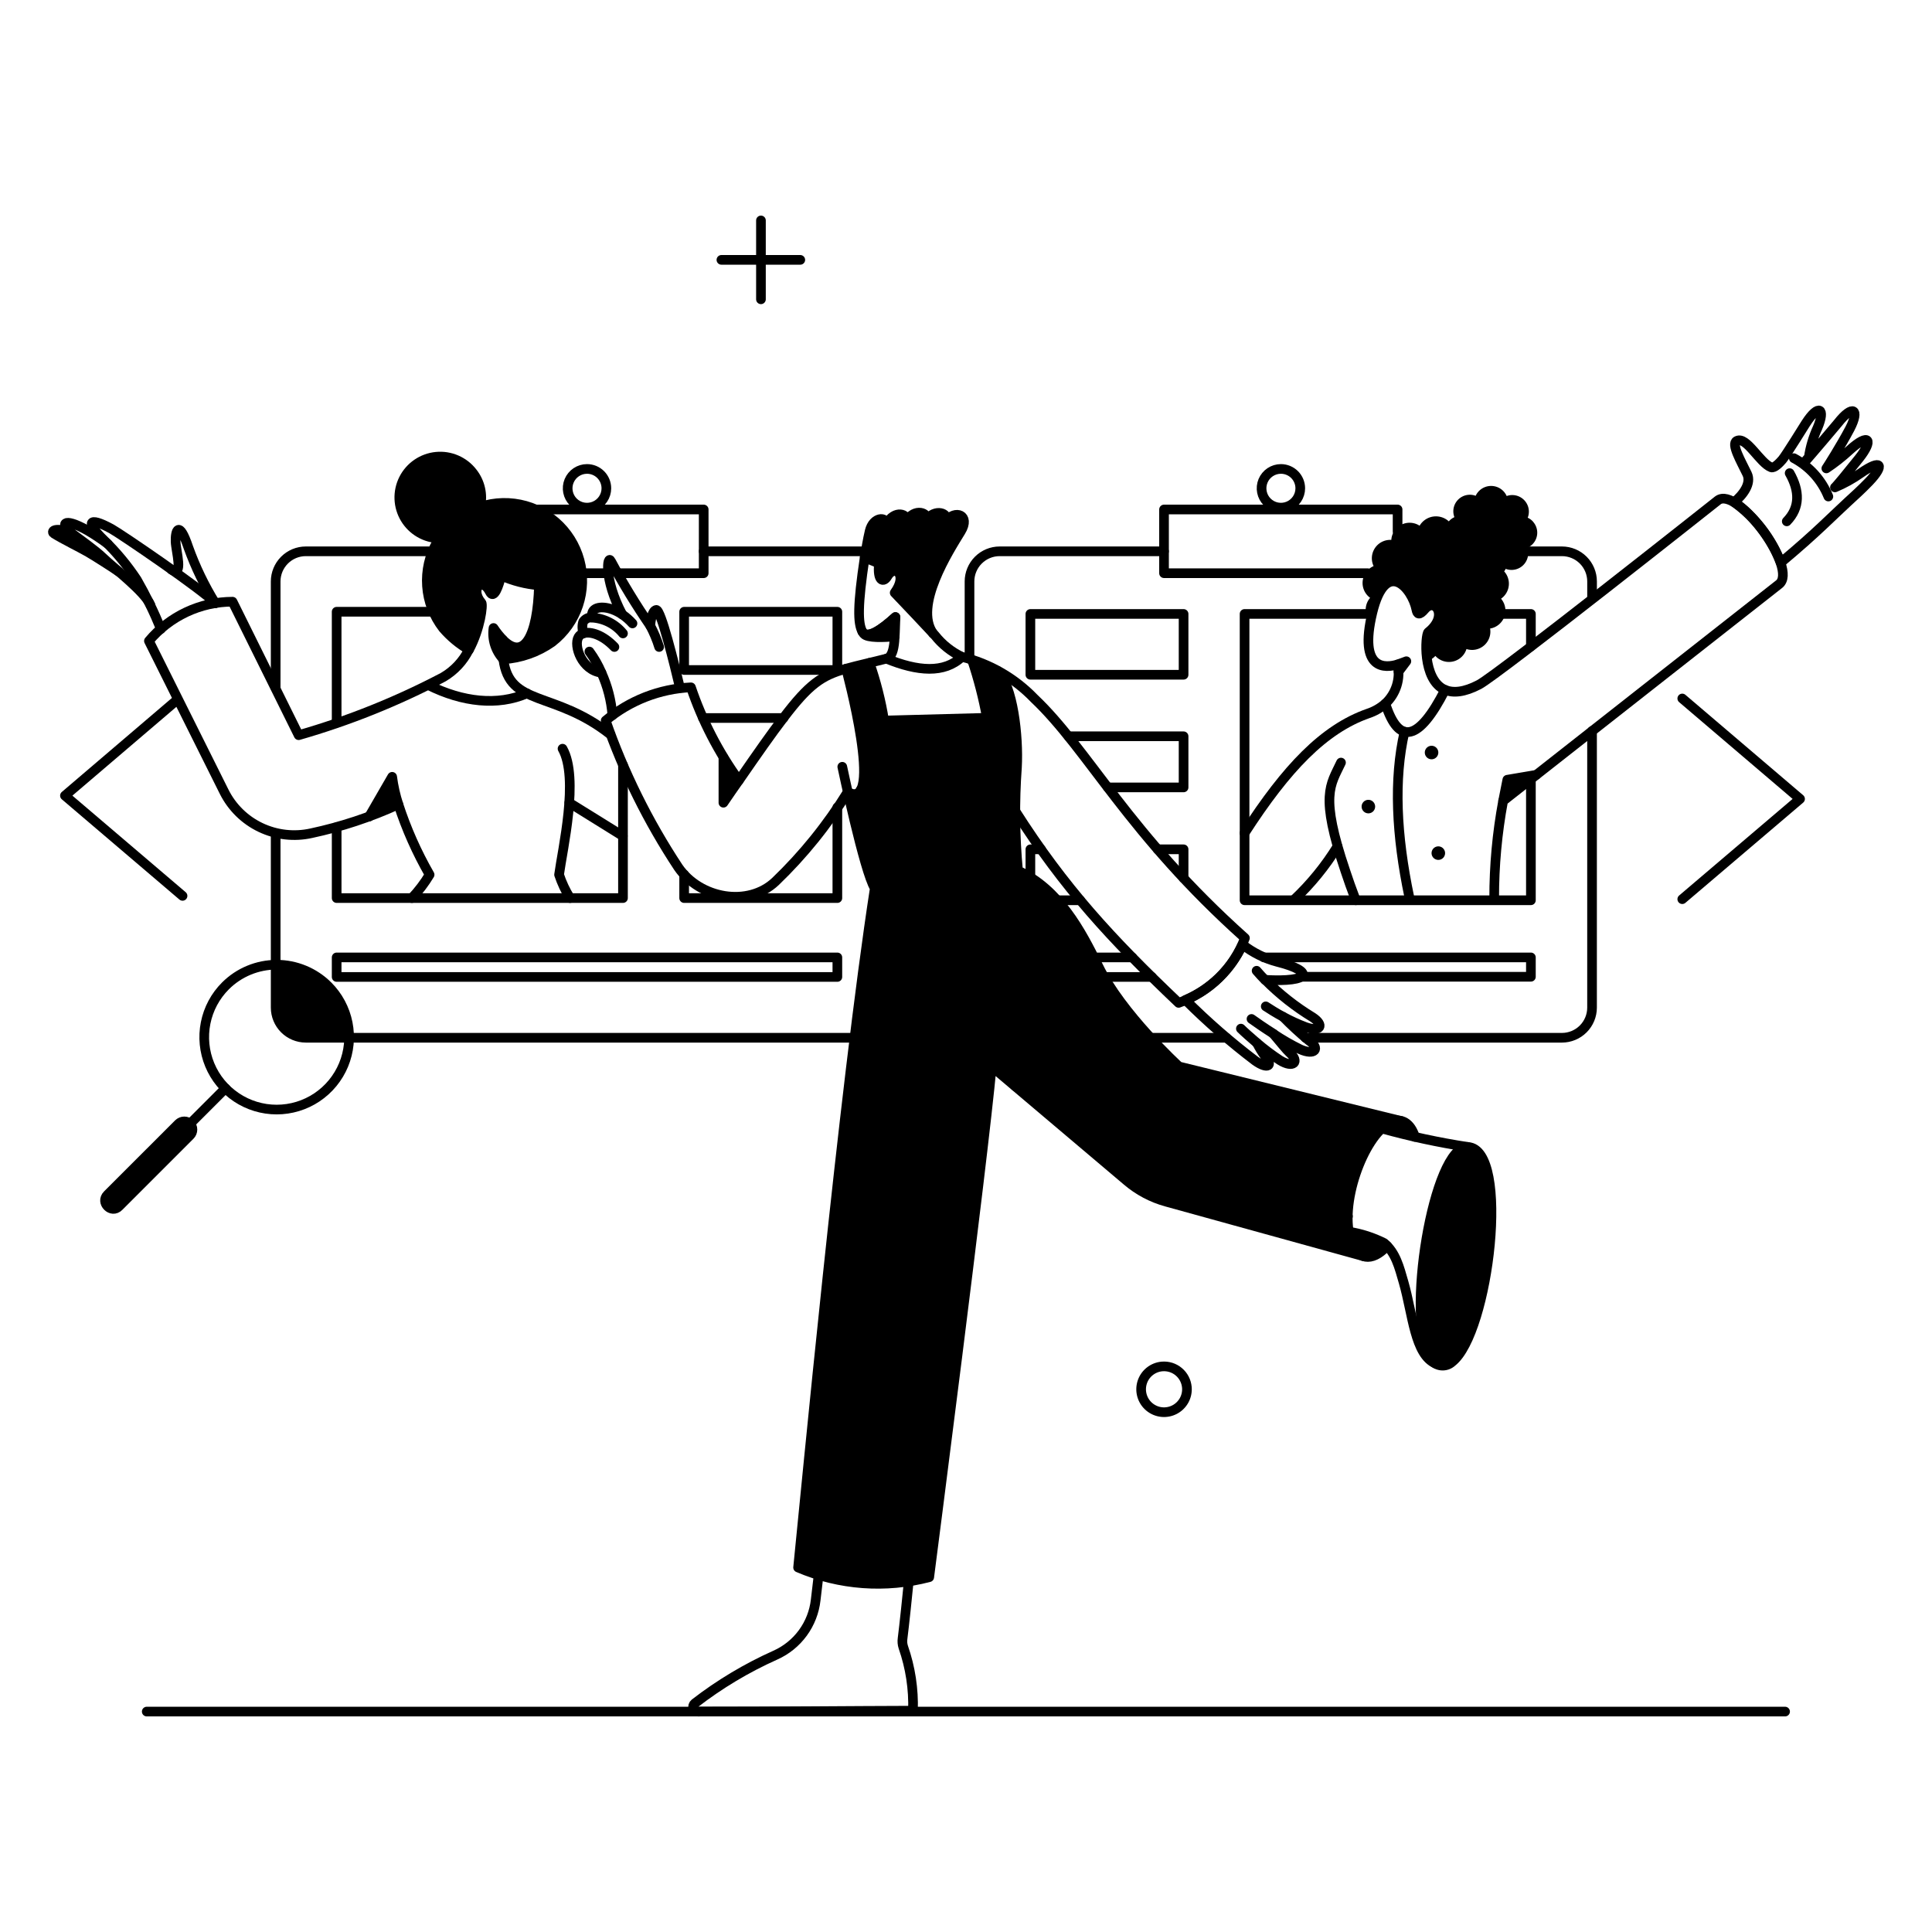 <svg xmlns="http://www.w3.org/2000/svg" fill="none" viewBox="-0.5 -0.5 200 200" id="We-Are-Hiring--Streamline-Bangalore"><desc>We Are Hiring Streamline Illustration: https://streamlinehq.com</desc><g id="Work-We-are-hiring-01"><g id="color 2"><path id="Vector" fill="#000000" d="M121.535 109.9s-5.976 -5.466 -8.358 -10.4c-1.777 -3.649 -4.102 -7.977 -8.279 -9.867 -0.349 -3.55 -0.387 -7.124 -0.113 -10.68 0.206 -3.712 -0.706 -9.154 -1.99 -10 -0.842 -0.496 -1.744 -0.877 -2.687 -1.134 0.661 1.964 1.179 3.973 1.55 6.011l-10.646 0.284c-0.339 -2.037 -0.851 -4.042 -1.531 -5.992 -0.945 0.227 -1.72 0.398 -2.42 0.605 0.019 0.113 4.027 14.914 0.17 12.76 0.756 3.345 2.061 8.828 2.798 9.962 -3.214 20.812 -7.183 62.929 -7.939 70.32 4.292 1.842 9.076 2.195 13.592 1.002 0 0 5.595 -43.043 6.468 -52.872l14.008 11.852c1.19 1.019 2.591 1.761 4.101 2.174l20.453 5.652c-3.716 -1.095 -0.587 -14.297 3.705 -14.045l-22.881 -5.63Z" stroke-width="1"></path><path id="Vector_2" fill="#000000" d="M28.037 99.368v4.443c0.001 0.827 0.33 1.619 0.915 2.204 0.585 0.584 1.377 0.913 2.204 0.914h4.478c0.011 -0.999 -0.178 -1.99 -0.557 -2.914 -0.378 -0.924 -0.938 -1.764 -1.646 -2.469 -0.708 -0.704 -1.55 -1.261 -2.476 -1.635 -0.926 -0.374 -1.918 -0.559 -2.917 -0.543Z" stroke-width="1"></path></g><g id="color 1"><path id="Vector_3" fill="#000000" d="M58.108 54.699c-1.017 -1.32 -2.418 -2.291 -4.011 -2.78 -1.593 -0.489 -3.298 -0.472 -4.88 0.05 0.124 -0.616 0.118 -1.251 -0.018 -1.865s-0.398 -1.192 -0.77 -1.699c-0.696 -0.858 -1.7 -1.41 -2.798 -1.538 -1.098 -0.128 -2.202 0.179 -3.076 0.855 -0.874 0.676 -1.449 1.667 -1.602 2.762 -0.153 1.094 0.128 2.205 0.784 3.095 0.39 0.492 0.881 0.895 1.439 1.183 0.558 0.288 1.171 0.455 1.798 0.488 -0.901 1.398 -1.347 3.041 -1.275 4.702 0.071 1.662 0.656 3.26 1.673 4.576 0.767 0.887 1.675 1.642 2.687 2.236 1.172 -2.189 1.46 -4.654 1.286 -4.859 -1.218 -1.425 0.057 -2.759 0.87 -1.133 0.416 0.832 0.926 -0.624 1.172 -1.683 1.238 0.553 2.561 0.892 3.912 1.002 -0.132 5.273 -1.569 7.845 -3.742 5.633 -0.043 0.675 -0.024 1.352 0.057 2.023 1.813 -0.116 3.559 -0.732 5.044 -1.779 1.686 -1.303 2.786 -3.221 3.058 -5.334 0.272 -2.113 -0.306 -4.248 -1.606 -5.935Z" stroke-width="1"></path><path id="Vector_4" fill="#000000" d="M51.534 65.72c-0.35 -0.375 -0.666 -0.78 -0.945 -1.21 -0.086 0.577 -0.041 1.165 0.132 1.722 0.174 0.557 0.471 1.067 0.87 1.492 -0.079 -0.665 -0.098 -1.336 -0.057 -2.004Z" stroke-width="1"></path><path id="Vector_5" fill="#000000" d="M40.74 82.771c-0.983 0.48 -1.993 0.902 -3.025 1.266l2.383 -4.12c0.131 0.968 0.346 1.923 0.642 2.855Z" stroke-width="1"></path><path id="Vector_6" fill="#000000" d="M92.195 63.376c-0.057 0.548 -0.057 1.286 -0.076 2.004 -1.134 0.113 -2.817 0.17 -3.176 -0.246l-0.17 -0.227c0.51 0.813 1.985 -0.208 3.422 -1.531Z" stroke-width="1"></path><path id="Vector_7" fill="#000000" d="M75.994 80.276c-0.51 0.718 -1.04 1.492 -1.606 2.325v-4.707c0.463 0.84 1 1.638 1.606 2.382Z" stroke-width="1"></path><path id="Vector_8" fill="#000000" d="m102.157 109.878 2.458 2.08 0.265 -8.771c-0.151 1.965 -2.722 6.71 -2.722 6.691Z" stroke-width="1"></path><path id="Vector_9" fill="#000000" d="M151.457 118.233c-3.736 -0.199 -7.372 21.25 -2.722 22.646 4.442 0.246 7.561 -22.382 2.722 -22.646Z" stroke-width="1"></path><path id="Vector_10" fill="#000000" d="M142.761 128.176c-1.148 -0.564 -2.371 -0.959 -3.632 -1.174 0.416 2.741 2.119 3.462 3.972 1.477 -0.113 -0.095 -0.208 -0.189 -0.34 -0.302Z" stroke-width="1"></path><path id="Vector_11" fill="#000000" d="M144.632 115.548c-0.387 -0.054 -0.781 -0.011 -1.147 0.124 -0.365 0.135 -0.693 0.359 -0.951 0.652 1.04 0.298 2.25 0.604 3.441 0.869 -0.073 -0.362 -0.234 -0.702 -0.468 -0.989 -0.234 -0.287 -0.534 -0.511 -0.875 -0.656Z" stroke-width="1"></path><path id="Vector_12" fill="#000000" d="M97.43 53.451c0.359 -0.832 -1.133 -1.38 -2.06 -0.095 0.378 -0.756 -1.21 -1.361 -2.042 0.113 0.246 -0.718 -1.194 -1.323 -2.098 0.321 0.1 -0.851 -1.342 -0.832 -1.701 0.681 -0.227 0.945 -0.398 1.966 -0.529 2.722 0.472 0.251 0.966 0.46 1.475 0.624 -0.189 1.928 0.492 2.042 0.87 1.361 0.718 -1.267 2.155 -0.246 0.756 1.701 0.093 0.1 4.063 4.304 4.158 4.404 -2.381 -2.798 1.456 -8.733 2.703 -10.775 1.036 -1.701 -0.586 -2.306 -1.531 -1.059Z" stroke-width="1"></path><path id="Vector_13" fill="#000000" d="m17.981 115.833 -7.354 7.353c-0.786 0.786 0.423 2.005 1.194 1.194l7.354 -7.354c0.158 -0.158 0.247 -0.373 0.247 -0.597 -0 -0.224 -0.089 -0.439 -0.247 -0.597 -0.158 -0.158 -0.373 -0.247 -0.597 -0.247 -0.224 0 -0.438 0.09 -0.597 0.248Z" stroke-width="1"></path><path id="Vector_14" fill="#000000" d="M155.539 80.219c-0.095 0.454 -0.265 1.304 -0.435 2.189l3.441 -2.703 -3.006 0.514Z" stroke-width="1"></path><path id="Vector_15" fill="#000000" d="M144.216 68.348c0.042 0.225 0.068 0.452 0.076 0.681l0.796 -1.078 -0.872 0.397Z" stroke-width="1"></path><path id="Vector_16" fill="#000000" d="M158.262 54.625c-0.005 -0.322 -0.126 -0.632 -0.342 -0.872 -0.215 -0.24 -0.51 -0.394 -0.83 -0.433 0.207 -0.255 0.314 -0.577 0.3 -0.906 -0.014 -0.328 -0.147 -0.64 -0.374 -0.877 -0.228 -0.237 -0.534 -0.383 -0.863 -0.409 -0.327 -0.027 -0.654 0.067 -0.916 0.264 -0.044 -0.334 -0.206 -0.641 -0.459 -0.864 -0.252 -0.223 -0.576 -0.347 -0.913 -0.35 -0.336 -0.002 -0.663 0.117 -0.917 0.337 -0.256 0.22 -0.423 0.524 -0.471 0.857 -0.259 -0.201 -0.582 -0.3 -0.909 -0.279 -0.326 0.021 -0.634 0.162 -0.865 0.394 -0.231 0.233 -0.367 0.542 -0.385 0.869 -0.018 0.327 0.085 0.649 0.289 0.906 -0.324 0.041 -0.624 0.199 -0.84 0.444 -0.217 0.245 -0.336 0.561 -0.336 0.889 0 0.327 0.119 0.643 0.336 0.889 0.216 0.245 0.515 0.403 0.84 0.444 -0.202 0.257 -0.302 0.578 -0.284 0.904 0.019 0.326 0.155 0.634 0.385 0.866 0.23 0.232 0.536 0.372 0.862 0.394 0.326 0.022 0.649 -0.075 0.907 -0.274 0.039 0.325 0.194 0.625 0.438 0.843 0.244 0.218 0.559 0.34 0.887 0.342 0.327 0.002 0.645 -0.115 0.892 -0.33 0.247 -0.215 0.407 -0.513 0.45 -0.837 0.258 0.202 0.58 0.304 0.906 0.286 0.326 -0.018 0.636 -0.154 0.87 -0.383 0.234 -0.229 0.376 -0.535 0.401 -0.862 0.024 -0.326 -0.071 -0.651 -0.268 -0.912 0.333 -0.031 0.644 -0.186 0.868 -0.434 0.224 -0.249 0.346 -0.573 0.342 -0.908Z" stroke-width="1"></path><path id="Vector_17" fill="#000000" d="M154.216 61.392c0.34 -0.097 0.636 -0.308 0.838 -0.599 0.201 -0.291 0.296 -0.642 0.267 -0.995 -0.029 -0.352 -0.18 -0.684 -0.426 -0.938 -0.246 -0.254 -0.573 -0.414 -0.924 -0.454 0.233 -0.249 0.376 -0.568 0.407 -0.908 0.031 -0.339 -0.053 -0.679 -0.238 -0.966 -0.184 -0.287 -0.46 -0.503 -0.781 -0.616 -0.322 -0.113 -0.672 -0.115 -0.995 -0.005 0.079 -0.335 0.043 -0.688 -0.103 -1 -0.145 -0.312 -0.392 -0.566 -0.699 -0.721 -0.308 -0.155 -0.659 -0.202 -0.997 -0.133 -0.337 0.069 -0.642 0.249 -0.865 0.512 -0.08 -0.35 -0.276 -0.663 -0.555 -0.888 -0.281 -0.225 -0.628 -0.349 -0.987 -0.351 -0.36 -0.002 -0.709 0.117 -0.992 0.339 -0.283 0.222 -0.483 0.532 -0.566 0.882 -0.218 -0.266 -0.518 -0.45 -0.855 -0.524 -0.335 -0.073 -0.687 -0.031 -0.995 0.12 -0.308 0.151 -0.557 0.402 -0.705 0.712 -0.147 0.31 -0.187 0.661 -0.11 0.996 -0.322 -0.116 -0.674 -0.12 -0.998 -0.013 -0.325 0.107 -0.605 0.32 -0.794 0.605 -0.19 0.285 -0.279 0.625 -0.253 0.966 0.027 0.341 0.166 0.664 0.397 0.916 -0.35 0.039 -0.676 0.197 -0.922 0.448 -0.247 0.251 -0.4 0.579 -0.434 0.93 -0.033 0.35 0.056 0.702 0.251 0.994s0.486 0.509 0.822 0.613c-0.176 0.102 -0.329 0.239 -0.452 0.401 -0.122 0.163 -0.211 0.348 -0.26 0.545 -0.05 0.197 -0.059 0.403 -0.028 0.603 0.032 0.201 0.102 0.394 0.21 0.567 1.405 -6.303 4.284 -3.184 4.688 -0.697 0.095 0.398 0.34 0.416 0.851 -0.169 1.059 -1.248 2.479 0.691 0.359 2.381 -0.117 0.094 -0.275 0.839 -0.151 2.609 0.193 -0.074 0.369 -0.186 0.518 -0.329 0.149 -0.143 0.269 -0.314 0.351 -0.503 0.136 0.324 0.38 0.591 0.691 0.755 0.311 0.165 0.669 0.217 1.014 0.148 0.344 -0.069 0.655 -0.255 0.878 -0.526 0.224 -0.271 0.346 -0.612 0.347 -0.963 0.278 0.193 0.611 0.289 0.949 0.271 0.337 -0.018 0.66 -0.147 0.915 -0.368 0.256 -0.221 0.431 -0.521 0.497 -0.853 0.066 -0.332 0.02 -0.676 -0.131 -0.978 0.217 0.028 0.437 0.01 0.646 -0.055 0.209 -0.064 0.401 -0.173 0.564 -0.318 0.163 -0.145 0.294 -0.324 0.381 -0.524 0.089 -0.2 0.132 -0.416 0.129 -0.635 -0.007 -0.26 -0.08 -0.515 -0.211 -0.74 -0.131 -0.225 -0.318 -0.413 -0.542 -0.546Z" stroke-width="1"></path><path id="Vector_18" fill="#000000" d="M149.094 87.759c0.015 0.185 -0.044 0.369 -0.165 0.511 -0.12 0.142 -0.293 0.23 -0.478 0.245 -0.185 0.015 -0.369 -0.044 -0.511 -0.165 -0.141 -0.12 -0.23 -0.292 -0.245 -0.478 -0.015 -0.185 0.044 -0.369 0.165 -0.511 0.12 -0.142 0.293 -0.23 0.478 -0.245 0.185 -0.015 0.369 0.044 0.511 0.165 0.141 0.121 0.23 0.293 0.245 0.478Z" stroke-width="1"></path><path id="Vector_19" fill="#000000" d="M141.853 82.941c0.015 0.185 -0.044 0.369 -0.165 0.511 -0.12 0.142 -0.293 0.23 -0.478 0.245 -0.185 0.015 -0.369 -0.044 -0.511 -0.165 -0.141 -0.121 -0.23 -0.293 -0.245 -0.478 -0.015 -0.186 0.044 -0.369 0.165 -0.511 0.12 -0.142 0.293 -0.23 0.478 -0.245 0.185 -0.015 0.369 0.044 0.511 0.165 0.141 0.12 0.23 0.293 0.245 0.478Z" stroke-width="1"></path><path id="Vector_20" fill="#000000" d="M148.394 77.345c0.015 0.186 -0.044 0.369 -0.165 0.511 -0.12 0.142 -0.293 0.23 -0.478 0.245 -0.185 0.015 -0.369 -0.044 -0.511 -0.165 -0.141 -0.12 -0.23 -0.292 -0.245 -0.478 -0.015 -0.185 0.044 -0.369 0.165 -0.511 0.12 -0.142 0.293 -0.23 0.478 -0.245 0.185 -0.015 0.369 0.044 0.511 0.165 0.141 0.121 0.23 0.293 0.245 0.478Z" stroke-width="1"></path></g><g id="outlines"><path id="Vector_21" stroke="#000000" stroke-linejoin="round" d="m17.981 115.833 -7.354 7.353c-0.786 0.786 0.423 2.005 1.194 1.194l7.354 -7.354c0.158 -0.158 0.247 -0.373 0.247 -0.597 -0 -0.224 -0.089 -0.439 -0.247 -0.597 -0.158 -0.158 -0.373 -0.247 -0.597 -0.247 -0.224 0 -0.438 0.09 -0.597 0.248Z" stroke-width="1"></path><path id="Union" fill="#000000" d="m158.262 54.625 0.373 -0.005 0 -0.001 -0.373 0.006Zm-0.342 -0.872 -0.278 0.249 0.278 -0.249Zm0 1.779 -0.278 -0.25 0.278 0.25Zm-0.868 0.434 -0.034 -0.372c-0.135 0.012 -0.253 0.097 -0.307 0.22 -0.055 0.124 -0.038 0.267 0.043 0.376l0.298 -0.224Zm0.268 0.912 -0.372 -0.028 0.372 0.028Zm-0.401 0.862 -0.261 -0.266 0.261 0.266Zm-0.87 0.383 0.021 0.373 -0.021 -0.373Zm-0.906 -0.286 0.231 -0.294c-0.105 -0.083 -0.248 -0.103 -0.371 -0.052 -0.124 0.051 -0.212 0.164 -0.23 0.297l0.37 0.049Zm-0.45 0.837 -0.245 -0.281 0.245 0.281Zm-0.006 0.005 -0.244 -0.283c-0.087 0.075 -0.134 0.185 -0.129 0.3 0.005 0.114 0.063 0.22 0.156 0.287l0.217 -0.304Zm0.208 0.179 0.268 -0.26 -0.268 0.26Zm0.159 1.932 0.306 0.213 -0.306 -0.213Zm-0.838 0.599 -0.101 -0.359c-0.143 0.041 -0.249 0.163 -0.269 0.311 -0.019 0.148 0.052 0.293 0.179 0.369l0.191 -0.321Zm0.542 0.546 0.321 -0.189 -0.321 0.189Zm0.211 0.74 0.373 -0.005 0 -0.005 -0.373 0.01Zm-0.129 0.635 0.341 0.15 -0.341 -0.15Zm-0.381 0.524 0.248 0.279 -0.248 -0.279Zm-0.564 0.318 0.109 0.357 -0.109 -0.357Zm-0.646 0.055 0.049 -0.37c-0.137 -0.018 -0.273 0.041 -0.353 0.154 -0.08 0.112 -0.091 0.26 -0.029 0.383l0.333 -0.167Zm0.131 0.978 0.365 0.073 -0.365 -0.073Zm-0.497 0.853 0.244 0.282 -0.244 -0.282Zm-0.915 0.368 0.019 0.373 -0.019 -0.373Zm-0.949 -0.271 0.213 -0.306c-0.113 -0.079 -0.262 -0.089 -0.385 -0.025 -0.123 0.064 -0.201 0.191 -0.201 0.33l0.373 0.001Zm-0.347 0.963 0.289 0.237 -0.289 -0.237Zm-0.878 0.526 0.073 0.366 -0.073 -0.366Zm-1.014 -0.148 -0.174 0.33 0.174 -0.33Zm-0.691 -0.755 0.344 -0.145c-0.059 -0.137 -0.192 -0.227 -0.341 -0.228 -0.149 -0.001 -0.285 0.087 -0.344 0.223l0.341 0.15Zm-0.351 0.503 0.258 0.27 0 -0 -0.258 -0.27Zm-0.518 0.329 -0.372 0.026c0.008 0.118 0.072 0.225 0.172 0.289 0.1 0.063 0.224 0.076 0.334 0.033l-0.134 -0.348Zm0.151 -2.609 0.233 0.292 0 -0 -0.233 -0.292Zm-0.359 -2.381 0.282 0.245 0.003 -0.004 -0.285 -0.241Zm-0.851 0.169 -0.368 0.06c0.001 0.009 0.003 0.018 0.005 0.026l0.363 -0.086Zm-4.688 0.697 -0.317 0.196c0.08 0.129 0.23 0.197 0.38 0.172 0.149 -0.025 0.269 -0.139 0.301 -0.287l-0.364 -0.081Zm0.078 -1.715 -0.298 -0.224 0.298 0.224Zm0.452 -0.401 0.187 0.323c0.128 -0.074 0.2 -0.218 0.184 -0.365 -0.017 -0.147 -0.119 -0.271 -0.261 -0.314l-0.11 0.357Zm-0.822 -0.613 0.31 -0.207 -0.31 0.207Zm-0.251 -0.994 -0.371 -0.035 0.371 0.035Zm0.434 -0.93 0.266 0.262 -0.266 -0.262Zm0.922 -0.448 0.041 0.371c0.14 -0.015 0.259 -0.108 0.308 -0.239 0.05 -0.131 0.021 -0.279 -0.074 -0.383l-0.276 0.252Zm-0.397 -0.916 -0.372 0.029 0.372 -0.029Zm0.253 -0.966 -0.31 -0.207 0.31 0.207Zm0.794 -0.605 -0.117 -0.354 0.117 0.354Zm0.998 0.013 -0.126 0.351c0.128 0.046 0.272 0.019 0.374 -0.072 0.101 -0.09 0.146 -0.229 0.116 -0.362l-0.364 0.083Zm0.11 -0.996 -0.336 -0.161 0.336 0.161Zm0.705 -0.712 0.164 0.335 -0.164 -0.335Zm1.85 0.403 -0.289 0.236c0.09 0.11 0.234 0.159 0.372 0.127 0.138 -0.032 0.246 -0.139 0.28 -0.277l-0.363 -0.087Zm0.566 -0.882 0.23 0.294 -0.23 -0.294Zm1.979 0.012 0.234 -0.291 -0.234 0.291Zm0.376 0.435 -0.322 0.189c0.073 0.124 0.21 0.195 0.352 0.183 0.143 -0.012 0.267 -0.104 0.318 -0.238l-0.348 -0.134Zm0.247 -0.407 0.28 0.247 -0.28 -0.247Zm0.84 -0.444 0.047 0.37c0.133 -0.017 0.248 -0.104 0.298 -0.229 0.051 -0.125 0.031 -0.267 -0.053 -0.373l-0.293 0.232Zm0.961 -2.17 0.025 0.372 -0.025 -0.372Zm0.909 0.279 -0.229 0.295c0.104 0.082 0.245 0.101 0.368 0.051 0.123 -0.05 0.211 -0.161 0.23 -0.293l-0.369 -0.053Zm0.471 -0.857 -0.244 -0.283 0.244 0.283Zm2.289 0.876 -0.37 0.048c0.017 0.131 0.102 0.244 0.225 0.296 0.122 0.052 0.263 0.035 0.369 -0.045l-0.224 -0.299Zm0.916 -0.264 -0.03 0.372 0.03 -0.372Zm0.863 0.409 -0.27 0.259 0.27 -0.259Zm0.374 0.877 -0.373 0.015 0.373 -0.015Zm-0.3 0.906 -0.29 -0.235c-0.086 0.105 -0.107 0.249 -0.057 0.375s0.166 0.214 0.3 0.231l0.046 -0.37Zm1.545 1.299c-0.007 -0.412 -0.162 -0.808 -0.438 -1.115l-0.555 0.499c0.155 0.173 0.243 0.396 0.247 0.628l0.746 -0.012Zm-0.439 1.164c0.288 -0.318 0.444 -0.734 0.439 -1.162l-0.746 0.009c0.003 0.241 -0.085 0.474 -0.247 0.653l0.554 0.5Zm-1.11 0.556c0.427 -0.039 0.824 -0.238 1.11 -0.556l-0.554 -0.5c-0.161 0.179 -0.384 0.291 -0.624 0.313l0.068 0.743Zm0.606 0.568c0.031 -0.417 -0.091 -0.831 -0.341 -1.164l-0.597 0.449c0.143 0.189 0.212 0.423 0.194 0.66l0.744 0.056Zm-0.511 1.1c0.298 -0.293 0.48 -0.684 0.511 -1.1l-0.744 -0.056c-0.018 0.236 -0.121 0.458 -0.29 0.623l0.522 0.533Zm-1.11 0.489c0.417 -0.023 0.812 -0.197 1.11 -0.489l-0.522 -0.533c-0.169 0.166 -0.393 0.264 -0.63 0.277l0.042 0.745Zm-1.158 -0.365c0.329 0.258 0.74 0.388 1.158 0.365l-0.042 -0.745c-0.236 0.013 -0.469 -0.06 -0.655 -0.207l-0.462 0.587Zm0.026 0.825c0.315 -0.275 0.52 -0.655 0.575 -1.07l-0.74 -0.098c-0.031 0.234 -0.146 0.449 -0.324 0.605l0.49 0.563Zm-0.008 0.006c0.003 -0.002 0.005 -0.004 0.008 -0.006l-0.49 -0.563c-0.002 0.001 -0.003 0.002 -0.005 0.004l0.487 0.566Zm0.233 -0.364c-0.08 -0.082 -0.166 -0.157 -0.259 -0.223l-0.434 0.607c0.056 0.04 0.108 0.085 0.157 0.135l0.535 -0.52Zm0.53 1.167c-0.037 -0.439 -0.224 -0.851 -0.53 -1.167l-0.535 0.52c0.186 0.192 0.299 0.442 0.321 0.708l0.744 -0.061Zm-0.332 1.238c0.251 -0.362 0.368 -0.799 0.332 -1.238l-0.744 0.061c0.022 0.266 -0.049 0.532 -0.201 0.752l0.613 0.425Zm-1.043 0.745c0.424 -0.12 0.792 -0.384 1.043 -0.745l-0.613 -0.425c-0.152 0.22 -0.376 0.379 -0.633 0.453l0.203 0.718Zm0.762 -0.002c-0.163 -0.279 -0.395 -0.512 -0.673 -0.678l-0.382 0.641c0.17 0.101 0.311 0.243 0.411 0.414l0.644 -0.377Zm0.263 0.919c-0.009 -0.323 -0.099 -0.64 -0.263 -0.919l-0.644 0.377c0.1 0.17 0.155 0.363 0.16 0.561l0.746 -0.019Zm-0.161 0.795c0.11 -0.249 0.165 -0.518 0.161 -0.79l-0.746 0.01c0.002 0.165 -0.031 0.328 -0.098 0.479l0.683 0.301Zm-0.475 0.652c0.204 -0.181 0.365 -0.403 0.475 -0.652l-0.683 -0.301c-0.067 0.151 -0.164 0.286 -0.288 0.396l0.496 0.557Zm-0.702 0.396c0.26 -0.08 0.499 -0.215 0.702 -0.396l-0.496 -0.557c-0.123 0.11 -0.269 0.192 -0.427 0.24l0.22 0.713Zm-0.804 0.068c0.27 0.035 0.544 0.012 0.804 -0.068l-0.22 -0.713c-0.157 0.049 -0.323 0.063 -0.487 0.041l-0.098 0.74Zm0.545 0.681c0.083 -0.413 0.026 -0.842 -0.163 -1.218l-0.667 0.334c0.113 0.228 0.148 0.488 0.099 0.738l0.731 0.146Zm-0.619 1.062c0.319 -0.275 0.537 -0.649 0.619 -1.062l-0.731 -0.146c-0.05 0.25 -0.182 0.477 -0.375 0.644l0.488 0.565Zm-1.14 0.459c0.421 -0.022 0.822 -0.183 1.14 -0.459l-0.488 -0.565c-0.193 0.167 -0.436 0.265 -0.692 0.278l0.039 0.745Zm-1.181 -0.338c0.345 0.241 0.761 0.36 1.181 0.338l-0.039 -0.745c-0.255 0.013 -0.506 -0.059 -0.716 -0.205l-0.426 0.612Zm0.154 0.894c0.278 -0.338 0.43 -0.761 0.432 -1.199l-0.746 -0.003c-0.001 0.265 -0.094 0.522 -0.262 0.727l0.576 0.474Zm-1.094 0.655c0.429 -0.086 0.815 -0.317 1.094 -0.655l-0.576 -0.474c-0.169 0.205 -0.403 0.345 -0.664 0.398l0.146 0.732Zm-1.261 -0.184c0.386 0.205 0.832 0.27 1.261 0.184l-0.146 -0.732c-0.261 0.052 -0.53 0.013 -0.765 -0.112l-0.349 0.659Zm-0.861 -0.94c0.17 0.403 0.474 0.735 0.861 0.94l0.349 -0.659c-0.235 -0.124 -0.419 -0.326 -0.521 -0.571l-0.689 0.29Zm0.251 0.628c0.185 -0.177 0.332 -0.388 0.435 -0.623l-0.683 -0.299c-0.064 0.144 -0.154 0.274 -0.269 0.383l0.516 0.539Zm-0.642 0.407c0.239 -0.092 0.457 -0.231 0.642 -0.407l-0.516 -0.539c-0.113 0.109 -0.248 0.194 -0.394 0.251l0.269 0.696Zm-0.216 -3.249c-0.082 0.066 -0.127 0.15 -0.15 0.2 -0.028 0.059 -0.05 0.125 -0.068 0.194 -0.037 0.138 -0.067 0.317 -0.087 0.539 -0.041 0.445 -0.049 1.095 0.014 1.993l0.744 -0.052c-0.061 -0.872 -0.052 -1.48 -0.015 -1.873 0.018 -0.198 0.042 -0.333 0.065 -0.416 0.011 -0.042 0.019 -0.063 0.022 -0.07 0.007 -0.015 -0.007 0.026 -0.06 0.068l-0.466 -0.584Zm0.158 -1.848c0.208 -0.246 0.379 -0.275 0.468 -0.263 0.092 0.012 0.204 0.081 0.275 0.253 0.136 0.332 0.083 1.075 -0.9 1.859l0.466 0.583c1.136 -0.907 1.433 -1.978 1.124 -2.726 -0.152 -0.368 -0.461 -0.655 -0.867 -0.709 -0.41 -0.054 -0.813 0.142 -1.134 0.521l0.569 0.483Zm-1.498 0.014c0.03 0.124 0.082 0.272 0.189 0.389 0.125 0.138 0.302 0.205 0.495 0.178 0.163 -0.022 0.306 -0.108 0.424 -0.198 0.122 -0.095 0.252 -0.223 0.388 -0.379l-0.563 -0.491c-0.118 0.136 -0.212 0.225 -0.282 0.279 -0.076 0.058 -0.095 0.053 -0.069 0.05 0.018 -0.002 0.049 -0.002 0.085 0.011 0.037 0.013 0.061 0.033 0.073 0.047 0.019 0.02 0.005 0.016 -0.013 -0.058l-0.726 0.173Zm-3.961 0.691c0.346 -1.555 0.773 -2.471 1.188 -2.957 0.204 -0.239 0.394 -0.362 0.56 -0.417 0.162 -0.054 0.325 -0.051 0.494 0.003 0.354 0.113 0.735 0.456 1.063 0.967 0.322 0.502 0.559 1.115 0.652 1.685l0.736 -0.12c-0.109 -0.674 -0.384 -1.383 -0.759 -1.969 -0.37 -0.576 -0.872 -1.086 -1.464 -1.275 -0.304 -0.098 -0.631 -0.109 -0.957 -0 -0.323 0.107 -0.622 0.324 -0.892 0.64 -0.533 0.624 -0.993 1.682 -1.349 3.279l0.728 0.162Zm-0.942 -0.59c0.039 0.25 0.127 0.49 0.261 0.705l0.635 -0.393c-0.081 -0.131 -0.134 -0.276 -0.158 -0.428l-0.737 0.115Zm0.034 -0.752c-0.062 0.246 -0.073 0.501 -0.034 0.752l0.737 -0.115c-0.024 -0.152 -0.017 -0.307 0.02 -0.456l-0.723 -0.181Zm0.323 -0.679c-0.152 0.202 -0.262 0.433 -0.323 0.679l0.723 0.181c0.038 -0.149 0.104 -0.289 0.197 -0.412l-0.597 -0.449Zm0.563 -0.499c-0.219 0.127 -0.411 0.297 -0.563 0.499l0.597 0.449c0.092 -0.123 0.208 -0.226 0.34 -0.303l-0.374 -0.645Zm-0.945 -0.084c0.243 0.364 0.604 0.634 1.022 0.763l0.221 -0.713c-0.255 -0.079 -0.474 -0.242 -0.622 -0.464l-0.621 0.414Zm-0.311 -1.237c-0.042 0.436 0.069 0.873 0.311 1.237l0.621 -0.414c-0.147 -0.221 -0.215 -0.487 -0.189 -0.752l-0.743 -0.071Zm0.539 -1.156c-0.307 0.312 -0.497 0.72 -0.539 1.156l0.743 0.071c0.025 -0.265 0.14 -0.513 0.327 -0.703l-0.531 -0.523Zm1.147 -0.557c-0.436 0.048 -0.841 0.245 -1.147 0.557l0.531 0.523c0.187 -0.19 0.433 -0.309 0.697 -0.339l-0.082 -0.742Zm-0.728 -0.517c0.033 0.424 0.207 0.825 0.494 1.139l0.551 -0.504c-0.175 -0.191 -0.281 -0.435 -0.3 -0.693l-0.744 0.057Zm0.314 -1.201c-0.236 0.354 -0.346 0.777 -0.314 1.201l0.744 -0.057c-0.02 -0.258 0.048 -0.515 0.191 -0.731l-0.621 -0.414Zm0.987 -0.753c-0.404 0.134 -0.751 0.398 -0.987 0.753l0.621 0.414c0.143 -0.215 0.354 -0.377 0.6 -0.458l-0.234 -0.709Zm1.242 0.016c-0.401 -0.144 -0.838 -0.149 -1.242 -0.016l0.234 0.709c0.246 -0.081 0.511 -0.078 0.755 0.01l0.253 -0.702Zm-0.352 -0.806c-0.184 0.386 -0.233 0.823 -0.138 1.24l0.728 -0.166c-0.058 -0.253 -0.029 -0.518 0.084 -0.752l-0.674 -0.322Zm0.878 -0.886c-0.384 0.188 -0.694 0.5 -0.878 0.886l0.674 0.322c0.111 -0.234 0.299 -0.424 0.532 -0.538l-0.328 -0.67Zm1.239 -0.15c-0.418 -0.091 -0.854 -0.038 -1.239 0.15l0.328 0.67c0.233 -0.114 0.497 -0.146 0.751 -0.091l0.159 -0.729Zm1.064 0.652c-0.271 -0.331 -0.646 -0.561 -1.064 -0.652l-0.159 0.729c0.254 0.055 0.482 0.195 0.646 0.395l0.577 -0.473Zm0.048 -0.939c-0.349 0.274 -0.596 0.657 -0.699 1.088l0.726 0.174c0.064 -0.267 0.217 -0.505 0.433 -0.675l-0.46 -0.587Zm1.224 -0.418c-0.444 -0.003 -0.875 0.145 -1.224 0.418l0.46 0.587c0.217 -0.17 0.485 -0.261 0.759 -0.259l0.005 -0.746Zm1.219 0.433c-0.346 -0.278 -0.775 -0.43 -1.219 -0.433l-0.005 0.746c0.276 0.002 0.541 0.096 0.756 0.269l0.468 -0.582Zm0.464 0.537c-0.119 -0.204 -0.277 -0.387 -0.464 -0.537l-0.468 0.582c0.116 0.093 0.213 0.207 0.288 0.333l0.644 -0.378Zm-0.354 -0.465c-0.137 0.155 -0.243 0.331 -0.315 0.52l0.697 0.267c0.041 -0.107 0.1 -0.207 0.178 -0.294l-0.559 -0.494Zm1.073 -0.567c-0.415 0.052 -0.796 0.254 -1.073 0.567l0.559 0.494c0.156 -0.177 0.372 -0.291 0.607 -0.321l-0.094 -0.74Zm-0.615 -0.556c-0.023 0.418 0.108 0.83 0.369 1.158l0.585 -0.464c-0.147 -0.185 -0.222 -0.418 -0.209 -0.654l-0.745 -0.04Zm0.493 -1.111c-0.295 0.298 -0.47 0.693 -0.493 1.111l0.745 0.04c0.013 -0.236 0.111 -0.459 0.279 -0.627l-0.531 -0.525Zm1.106 -0.504c-0.418 0.027 -0.811 0.207 -1.106 0.504l0.531 0.525c0.166 -0.168 0.388 -0.269 0.624 -0.285l-0.049 -0.745Zm1.162 0.357c-0.33 -0.257 -0.744 -0.384 -1.162 -0.357l0.049 0.745c0.236 -0.015 0.469 0.056 0.656 0.201l0.458 -0.589Zm-0.002 -0.846c-0.323 0.278 -0.535 0.665 -0.596 1.087l0.738 0.106c0.035 -0.244 0.157 -0.467 0.344 -0.628l-0.487 -0.566Zm1.164 -0.427c-0.427 -0.003 -0.841 0.149 -1.164 0.427l0.487 0.566c0.187 -0.161 0.426 -0.248 0.673 -0.247l0.005 -0.746Zm1.158 0.443c-0.32 -0.283 -0.731 -0.44 -1.158 -0.443l-0.005 0.746c0.246 0.002 0.484 0.093 0.669 0.256l0.495 -0.559Zm0.581 1.095c-0.055 -0.423 -0.262 -0.812 -0.581 -1.095l-0.495 0.559c0.184 0.163 0.303 0.388 0.335 0.632l0.74 -0.096Zm0.577 -0.588c-0.418 -0.034 -0.835 0.086 -1.171 0.337l0.448 0.597c0.19 -0.142 0.426 -0.21 0.663 -0.191l0.061 -0.744Zm1.1 0.523c-0.291 -0.303 -0.683 -0.489 -1.1 -0.523l-0.061 0.744c0.237 0.019 0.459 0.125 0.623 0.296l0.538 -0.517Zm0.479 1.12c-0.018 -0.419 -0.188 -0.818 -0.479 -1.12l-0.538 0.517c0.165 0.171 0.261 0.397 0.271 0.634l0.746 -0.031Zm-0.384 1.156c0.265 -0.326 0.401 -0.737 0.384 -1.156l-0.746 0.031c0.01 0.238 -0.067 0.47 -0.217 0.655l0.579 0.471Zm0.818 -0.052c-0.276 -0.307 -0.653 -0.503 -1.062 -0.554l-0.092 0.741c0.231 0.028 0.443 0.139 0.598 0.312l0.555 -0.499Z" stroke-width="1"></path><path id="Vector_22" stroke="#000000" stroke-linecap="round" stroke-linejoin="round" d="M126.448 106.929h-7.864" stroke-width="1"></path><path id="Vector_23" stroke="#000000" stroke-linecap="round" stroke-linejoin="round" d="M134.632 106.929H161.19c0.827 -0.001 1.619 -0.33 2.204 -0.914 0.584 -0.585 0.913 -1.377 0.914 -2.204V75.171" stroke-width="1"></path><path id="Vector_24" stroke="#000000" stroke-linecap="round" stroke-linejoin="round" d="M164.31 61.409V59.69c-0.001 -0.827 -0.329 -1.62 -0.914 -2.205 -0.585 -0.585 -1.379 -0.914 -2.206 -0.914h-3.886" stroke-width="1"></path><path id="Vector_25" stroke="#000000" stroke-linecap="round" stroke-linejoin="round" d="M119.997 56.571h-17.015c-0.827 0.001 -1.62 0.33 -2.205 0.915 -0.585 0.585 -0.913 1.378 -0.914 2.205v7.996" stroke-width="1"></path><path id="Vector_26" stroke="#000000" stroke-linecap="round" stroke-linejoin="round" d="M144.178 54.538V52.241h-24.178v6.598h21.102" stroke-width="1"></path><path id="Vector_27" stroke="#000000" stroke-linecap="round" stroke-linejoin="round" d="M134.103 50.048c0 0.396 -0.117 0.784 -0.337 1.113 -0.221 0.33 -0.533 0.586 -0.899 0.738 -0.366 0.152 -0.769 0.191 -1.158 0.114 -0.389 -0.077 -0.745 -0.268 -1.026 -0.548 -0.281 -0.28 -0.472 -0.637 -0.548 -1.026 -0.078 -0.389 -0.038 -0.792 0.113 -1.158 0.152 -0.366 0.409 -0.679 0.738 -0.899 0.329 -0.22 0.717 -0.338 1.113 -0.338 0.531 0 1.041 0.211 1.417 0.587 0.375 0.376 0.587 0.885 0.587 1.417v0Z" stroke-width="1"></path><path id="Vector_28" stroke="#000000" stroke-linecap="round" stroke-linejoin="round" d="M157.978 66.419v-3.365h-2.991" stroke-width="1"></path><path id="Vector_29" stroke="#000000" stroke-linecap="round" stroke-linejoin="round" d="M122.024 69.35h-15.859v-6.295h15.859v6.295Z" stroke-width="1"></path><path id="Vector_30" stroke="#000000" stroke-linecap="round" stroke-linejoin="round" d="M110.115 75.719h11.909v5.293h-7.845" stroke-width="1"></path><path id="Vector_31" stroke="#000000" stroke-linecap="round" stroke-linejoin="round" d="M106.165 90.313V87.421h1.096" stroke-width="1"></path><path id="Vector_32" stroke="#000000" stroke-linecap="round" stroke-linejoin="round" d="M111.325 92.695h-2.382" stroke-width="1"></path><path id="Vector_33" stroke="#000000" stroke-linecap="round" stroke-linejoin="round" d="M119.339 87.421h2.685v2.987" stroke-width="1"></path><path id="Vector_34" stroke="#000000" stroke-linecap="round" stroke-linejoin="round" d="M112.724 98.611h3.989" stroke-width="1"></path><path id="Vector_35" stroke="#000000" stroke-linecap="round" stroke-linejoin="round" d="M118.734 100.634h-4.971" stroke-width="1"></path><path id="Vector_36" stroke="#000000" stroke-linecap="round" stroke-linejoin="round" d="M130.341 98.611h27.637v2.004h-23.762" stroke-width="1"></path><path id="Vector_37" stroke="#000000" stroke-linecap="round" stroke-linejoin="round" d="M49.209 51.958c-1.745 0.572 -3.241 1.726 -4.235 3.271 -0.715 -0.016 -1.413 -0.213 -2.031 -0.572 -0.618 -0.359 -1.135 -0.869 -1.503 -1.481 -0.368 -0.613 -0.575 -1.309 -0.601 -2.023 -0.026 -0.714 0.129 -1.424 0.45 -2.062 0.322 -0.638 0.8 -1.184 1.39 -1.588 0.59 -0.403 1.272 -0.651 1.984 -0.719 0.711 -0.069 1.429 0.044 2.085 0.328s1.23 0.728 1.667 1.294c0.392 0.494 0.667 1.07 0.804 1.686 0.138 0.615 0.134 1.254 -0.01 1.868Z" stroke-width="1"></path><path id="Vector_38" stroke="#000000" stroke-linecap="round" stroke-linejoin="round" d="M62.685 75.53c-5.804 -4.577 -10.472 -2.836 -11.077 -7.788" stroke-width="1"></path><path id="Vector_39" stroke="#000000" stroke-linecap="round" stroke-linejoin="round" d="M56.656 65.968c-1.486 1.047 -3.233 1.662 -5.047 1.777 0 0 -0.076 -1.607 -0.057 -2.023 2.173 2.212 3.61 -0.359 3.742 -5.633 -1.352 -0.11 -2.675 -0.449 -3.912 -1.002 -0.246 1.059 -0.756 2.513 -1.172 1.683 -0.813 -1.626 -2.09 -0.292 -0.87 1.133 0.174 0.205 -0.113 2.666 -1.286 4.859 -1.014 -0.589 -1.921 -1.343 -2.687 -2.231 -0.974 -1.258 -1.553 -2.777 -1.664 -4.365 -0.111 -1.587 0.251 -3.172 1.041 -4.553 0.79 -1.381 1.971 -2.498 3.395 -3.208 1.424 -0.71 3.027 -0.982 4.605 -0.781 1.578 0.201 3.062 0.865 4.263 1.91 1.201 1.044 2.065 2.421 2.484 3.956 0.418 1.535 0.372 3.16 -0.133 4.669 -0.505 1.509 -1.446 2.834 -2.704 3.808v0Z" stroke-width="1"></path><path id="Vector_40" stroke="#000000" stroke-linecap="round" stroke-linejoin="round" d="M51.61 67.743c-0.402 -0.428 -0.703 -0.94 -0.879 -1.5 -0.177 -0.56 -0.225 -1.152 -0.142 -1.733 0.285 0.431 0.608 0.836 0.964 1.21" stroke-width="1"></path><path id="Vector_41" stroke="#000000" stroke-linecap="round" stroke-linejoin="round" d="M43.859 70.427c3.516 1.758 7.164 2.173 10.189 0.851" stroke-width="1"></path><path id="Vector_42" stroke="#000000" stroke-linecap="round" stroke-linejoin="round" d="M57.734 77.005c1.72 3.044 0 10.378 -0.359 13.043 0.282 0.848 0.662 1.661 1.134 2.42" stroke-width="1"></path><path id="Vector_43" stroke="#000000" stroke-linecap="round" stroke-linejoin="round" d="M40.74 82.771c-0.303 -0.929 -0.518 -1.885 -0.643 -2.855l-2.382 4.12" stroke-width="1"></path><path id="Vector_44" stroke="#000000" stroke-linecap="round" stroke-linejoin="round" d="M42.138 92.468c0.696 -0.74 1.31 -1.551 1.834 -2.421 -1.326 -2.308 -2.409 -4.746 -3.232 -7.277 -2.888 1.32 -5.912 2.321 -9.018 2.985 -1.766 0.393 -3.613 0.184 -5.247 -0.594 -1.634 -0.777 -2.961 -2.079 -3.77 -3.697l-7.788 -15.613c1.06 -1.267 2.384 -2.287 3.879 -2.989s3.126 -1.069 4.777 -1.075l6.844 13.819c5.183 -1.486 10.2 -3.5 14.971 -6.011 1.139 -0.668 2.059 -1.653 2.647 -2.836" stroke-width="1"></path><path id="Vector_45" stroke="#000000" stroke-linecap="round" stroke-linejoin="round" d="M89.122 56.571h-16.776" stroke-width="1"></path><path id="Vector_46" stroke="#000000" stroke-linecap="round" stroke-linejoin="round" d="M44.153 56.571H31.155c-0.827 0.001 -1.62 0.33 -2.204 0.915 -0.585 0.585 -0.913 1.378 -0.914 2.205v11.021" stroke-width="1"></path><path id="Vector_47" stroke="#000000" stroke-linecap="round" stroke-linejoin="round" d="M62.479 58.839H59.7m3.762 0h8.884v-6.598H55.222" stroke-width="1"></path><path id="Vector_48" stroke="#000000" stroke-linecap="round" stroke-linejoin="round" d="M62.271 50.048c0 0.396 -0.118 0.784 -0.338 1.113 -0.22 0.33 -0.533 0.586 -0.899 0.738 -0.366 0.152 -0.769 0.191 -1.158 0.114 -0.389 -0.077 -0.746 -0.268 -1.026 -0.548 -0.28 -0.28 -0.471 -0.637 -0.548 -1.026 -0.077 -0.389 -0.038 -0.792 0.114 -1.158 0.152 -0.366 0.409 -0.679 0.738 -0.899 0.33 -0.22 0.717 -0.338 1.113 -0.338 0.531 0 1.041 0.211 1.417 0.587 0.376 0.376 0.587 0.885 0.587 1.417v0Z" stroke-width="1"></path><path id="Vector_49" stroke="#000000" stroke-linecap="round" stroke-linejoin="round" d="M63.991 78.706v13.762h-29.64v-7.335" stroke-width="1"></path><path id="Vector_50" stroke="#000000" stroke-linecap="round" stroke-linejoin="round" d="M34.35 74.321V62.827H44.277" stroke-width="1"></path><path id="Vector_51" stroke="#000000" stroke-linecap="round" stroke-linejoin="round" d="M86.183 68.858H70.324v-6.031h15.859v6.031Z" stroke-width="1"></path><path id="Vector_52" stroke="#000000" stroke-linecap="round" stroke-linejoin="round" d="M86.183 100.634h-51.833v-2.023h51.833v2.023Z" stroke-width="1"></path><path id="Vector_53" stroke="#000000" stroke-linecap="round" stroke-linejoin="round" d="M86.183 83.074v9.395H70.324v-2.439" stroke-width="1"></path><path id="Vector_54" stroke="#000000" stroke-linecap="round" stroke-linejoin="round" d="M72.271 73.829h8.336" stroke-width="1"></path><path id="Vector_55" stroke="#000000" stroke-linecap="round" stroke-linejoin="round" d="M184.291 176.682H14.691" stroke-width="1"></path><path id="Vector_56" stroke="#000000" stroke-linecap="round" stroke-linejoin="round" d="M99.075 67.497c-1.834 1.739 -4.577 1.512 -7.807 0.189 1.078 -0.284 0.796 -3.1 0.926 -4.31 -1.437 1.304 -2.911 2.325 -3.422 1.512 -0.473 -0.851 -0.51 -2.703 0.246 -7.712 0.472 0.251 0.966 0.46 1.475 0.624 -0.189 1.928 0.477 2.044 0.87 1.361 0.726 -1.263 2.155 -0.227 0.756 1.701 0.718 0.736 3.682 3.881 4.159 4.404 0.748 0.949 1.705 1.712 2.797 2.231v0Z" stroke-width="1"></path><path id="Vector_57" stroke="#000000" stroke-linecap="round" stroke-linejoin="round" d="M99.075 67.497c2.851 0.696 5.445 2.188 7.48 4.301 5.587 5.285 9.8 14.071 21.82 24.809 -0.585 1.552 -1.502 2.957 -2.688 4.116 -1.186 1.16 -2.612 2.046 -4.177 2.595 -6.994 -6.655 -11.834 -11.89 -16.915 -19.868" stroke-width="1"></path><path id="Vector_58" stroke="#000000" stroke-linecap="round" stroke-linejoin="round" d="M92.195 63.376c-0.057 0.548 -0.057 1.286 -0.076 2.004 -1.134 0.113 -2.817 0.17 -3.176 -0.246l-0.17 -0.227c0.51 0.813 1.985 -0.208 3.422 -1.531Z" stroke-width="1"></path><path id="Vector_59" stroke="#000000" stroke-linecap="round" stroke-linejoin="round" d="M74.388 77.909v4.688c0.564 -0.828 1.095 -1.599 1.599 -2.314" stroke-width="1"></path><path id="Vector_60" stroke="#000000" stroke-linecap="round" stroke-linejoin="round" d="M87.242 81.504c-2.087 3.384 -4.595 6.49 -7.463 9.244 -2.856 2.701 -7.83 1.779 -10.056 -1.456 -3.128 -4.735 -5.655 -9.84 -7.523 -15.199 2.487 -2.082 5.588 -3.29 8.828 -3.44 1.164 3.441 2.837 6.688 4.964 9.633 1.95 -2.823 3.408 -4.905 4.601 -6.458 2.666 -3.515 3.967 -4.396 6.483 -5.103 1.228 -0.345 2.855 -0.697 4.179 -1.04" stroke-width="1"></path><path id="Vector_61" stroke="#000000" stroke-linecap="round" stroke-linejoin="round" d="M102.157 109.897s2.552 -4.726 2.722 -6.71l-0.265 8.771" stroke-width="1"></path><path id="Vector_62" stroke="#000000" stroke-linecap="round" stroke-linejoin="round" d="M86.693 78.877s2.288 10.907 3.365 12.571c-3.214 20.812 -7.183 62.929 -7.939 70.32 4.287 1.833 9.063 2.186 13.573 1.002 0 0 5.572 -43.043 6.468 -52.872l13.989 11.834c1.19 1.019 2.591 1.761 4.101 2.174l20.453 5.652" stroke-width="1"></path><path id="Vector_63" stroke="#000000" stroke-linecap="round" stroke-linejoin="round" d="M151.457 118.233c-3.582 -0.199 -6.567 18.1 -3.844 21.938 0.109 0.183 0.259 0.34 0.437 0.459s0.381 0.195 0.592 0.225c0.212 0.03 0.428 0.013 0.632 -0.052 0.204 -0.064 0.391 -0.173 0.547 -0.318 3.823 -3.002 6.069 -22.008 1.636 -22.251Z" stroke-width="1"></path><path id="Vector_64" stroke="#000000" stroke-linecap="round" stroke-linejoin="round" d="m84.237 162.599 -0.298 2.533c-0.139 1.233 -0.598 2.408 -1.331 3.409 -0.733 1.002 -1.715 1.794 -2.848 2.299 -2.966 1.328 -5.765 3.003 -8.336 4.991 -0.077 0.062 -0.134 0.146 -0.161 0.242 -0.027 0.095 -0.024 0.196 0.008 0.29 0.033 0.094 0.094 0.174 0.175 0.232 0.081 0.057 0.177 0.088 0.277 0.088 8.45 0 15.538 -0.076 22.288 -0.095 0.074 -2.236 -0.266 -4.466 -1.002 -6.578 -0.093 -0.287 -0.119 -0.59 -0.076 -0.889 0.164 -1.268 0.529 -4.745 0.643 -5.955" stroke-width="1"></path><path id="Vector_65" stroke="#000000" stroke-linecap="round" stroke-linejoin="round" d="M145.974 117.193c-0.414 -1.359 -1.366 -2.113 -2.638 -1.454 -2.675 1.386 -5.321 8.521 -3.939 12.326 0.635 1.746 2.023 2.214 3.703 0.413" stroke-width="1"></path><path id="Vector_66" stroke="#000000" stroke-linecap="round" stroke-linejoin="round" d="M142.553 116.323c2.921 0.811 5.887 1.449 8.884 1.909" stroke-width="1"></path><path id="Vector_67" stroke="#000000" stroke-linecap="round" stroke-linejoin="round" d="M139.129 127.002c1.271 0.2 2.502 0.596 3.651 1.174 1.205 1.004 1.564 2.487 2.023 4.079 0.946 3.293 1.145 7.512 3.336 8.414" stroke-width="1"></path><path id="Vector_68" stroke="#000000" stroke-linecap="round" stroke-linejoin="round" d="M60.74 63.432c0.627 0.031 1.24 0.192 1.8 0.475 0.56 0.283 1.054 0.68 1.451 1.166" stroke-width="1"></path><path id="Vector_69" stroke="#000000" stroke-linecap="round" stroke-linejoin="round" d="M64.974 64.037c-0.315 -0.35 -0.67 -0.661 -1.058 -0.926" stroke-width="1"></path><path id="Vector_70" stroke="#000000" stroke-linecap="round" stroke-linejoin="round" d="M60.513 66.949c0.5 0.678 0.919 1.413 1.248 2.189" stroke-width="1"></path><path id="Vector_71" stroke="#000000" stroke-linecap="round" stroke-linejoin="round" d="M59.908 65.058c0.737 -0.227 2.004 0.17 3.195 1.418" stroke-width="1"></path><path id="Vector_72" stroke="#000000" stroke-linecap="round" stroke-linejoin="round" d="M62.895 73.545c-0.117 -1.523 -0.501 -3.014 -1.134 -4.404 -2.004 -0.246 -2.909 -2.769 -2.382 -3.682 0.117 -0.197 0.307 -0.34 0.529 -0.398 -0.146 -0.382 -0.159 -0.803 -0.038 -1.194 0.094 -0.143 0.224 -0.26 0.376 -0.34 0.152 -0.079 0.322 -0.119 0.494 -0.114 -0.001 -0.201 0.037 -0.4 0.113 -0.586 0.309 -0.639 1.701 -0.624 3.063 0.284 -1.966 -3.704 -1.535 -6.292 -1.172 -5.519 1.232 2.296 2.589 4.524 4.064 6.672 0.057 -0.567 0.209 -1.546 0.624 -1.626 0.474 -0.09 1.872 5.596 2.458 8.072" stroke-width="1"></path><path id="Vector_73" stroke="#000000" stroke-linecap="round" stroke-linejoin="round" d="M134.632 105.813c-0.791 -0.301 -1.562 -0.655 -2.306 -1.058 0.843 0.867 1.732 1.688 2.666 2.457 1.235 0.822 0.626 1.603 -0.907 0.907 -0.954 -0.469 -1.877 -1.001 -2.76 -1.592 0.718 0.851 1.363 1.662 1.664 1.928 1.102 0.976 0.403 1.673 -1.002 0.796 -0.824 -0.543 -1.613 -1.136 -2.363 -1.777 0.221 0.45 0.481 0.88 0.775 1.286 0.974 1.069 0.358 1.492 -0.964 0.548 -2.546 -1.933 -4.958 -4.036 -7.221 -6.294 2.611 -1.114 4.718 -3.155 5.917 -5.728 1.058 0.829 2.274 1.433 3.572 1.777 3.951 1.001 3.516 2.136 -1.229 1.872 1.475 1.487 3.125 2.788 4.915 3.875 1.232 0.81 0.835 1.582 -0.756 1.004Z" stroke-width="1"></path><path id="Vector_74" stroke="#000000" stroke-linecap="round" stroke-linejoin="round" d="M130.53 103.679c0.435 0.284 1.059 0.681 1.796 1.078" stroke-width="1"></path><path id="Vector_75" stroke="#000000" stroke-linecap="round" stroke-linejoin="round" d="M130.454 100.937c-0.284 -0.298 -0.586 -0.605 -0.87 -0.945" stroke-width="1"></path><path id="Vector_76" stroke="#000000" stroke-linecap="round" stroke-linejoin="round" d="M129.056 104.981c0.415 0.298 1.285 0.907 2.268 1.531" stroke-width="1"></path><path id="Vector_77" stroke="#000000" stroke-linecap="round" stroke-linejoin="round" d="M127.957 105.983c0.34 0.34 0.964 0.889 1.644 1.475" stroke-width="1"></path><path id="Vector_78" stroke="#000000" stroke-linecap="round" stroke-linejoin="round" d="M89.019 57.176c0.132 -0.756 0.285 -1.758 0.51 -2.703 0.361 -1.511 1.796 -1.531 1.701 -0.681 0.907 -1.645 2.344 -1.04 2.098 -0.321 0.832 -1.475 2.42 -0.87 2.042 -0.113 0.926 -1.286 2.419 -0.737 2.06 0.095 0.945 -1.248 2.571 -0.643 1.531 1.059 -1.217 1.99 -4.899 7.69 -2.866 10.565" stroke-width="1"></path><path id="Vector_79" stroke="#000000" stroke-linecap="round" stroke-linejoin="round" d="m173.648 71.807 12.193 10.397 -12.193 10.378" stroke-width="1"></path><path id="Vector_80" stroke="#000000" stroke-linecap="round" stroke-linejoin="round" d="M17.584 72.166 6.223 81.864 18.397 92.241" stroke-width="1"></path><path id="Vector_81" stroke="#000000" stroke-linecap="round" stroke-linejoin="round" d="M87.09 68.726s4.046 14.914 0.171 12.765" stroke-width="1"></path><path id="Vector_82" stroke="#000000" stroke-linecap="round" stroke-linejoin="round" d="M102.784 68.953c1.562 1.535 2.174 6.71 1.99 10 -0.259 3.557 -0.221 7.13 0.113 10.68 4.19 1.886 6.518 6.213 8.298 9.867 2.382 4.934 8.358 10.4 8.358 10.4l23.021 5.65" stroke-width="1"></path><path id="Vector_83" stroke="#000000" stroke-linecap="round" stroke-linejoin="round" d="M89.51 68.121c0.68 1.941 1.186 3.939 1.512 5.97l10.646 -0.284c-0.371 -2.038 -0.89 -4.047 -1.55 -6.011" stroke-width="1"></path><path id="Vector_84" stroke="#000000" stroke-linecap="round" stroke-linejoin="round" d="m22.838 112.165 -4.272 4.272" stroke-width="1"></path><path id="Vector_85" stroke="#000000" stroke-linecap="round" stroke-linejoin="round" d="M28.037 85.795v18.015c0.001 0.827 0.33 1.619 0.915 2.204 0.585 0.584 1.377 0.913 2.204 0.914H87.958" stroke-width="1"></path><path id="Vector_86" stroke="#000000" stroke-linecap="round" stroke-linejoin="round" d="M33.443 101.561c1.049 1.049 1.763 2.385 2.052 3.84 0.289 1.454 0.141 2.962 -0.427 4.332 -0.568 1.37 -1.529 2.54 -2.762 3.365 -1.233 0.824 -2.683 1.264 -4.166 1.264 -1.483 0 -2.933 -0.44 -4.166 -1.264 -1.233 -0.825 -2.194 -1.995 -2.762 -3.365 -0.568 -1.37 -0.716 -2.879 -0.427 -4.332 0.289 -1.455 1.003 -2.791 2.052 -3.84 1.407 -1.405 3.314 -2.194 5.302 -2.194 1.988 0 3.895 0.789 5.302 2.194v0Z" stroke-width="1"></path><path id="Vector_87" stroke="#000000" stroke-linecap="round" stroke-linejoin="round" d="M82.346 26.401h-8.166" stroke-width="1"></path><path id="Vector_88" stroke="#000000" stroke-linecap="round" stroke-linejoin="round" d="M78.273 30.484V22.318" stroke-width="1"></path><path id="Vector_89" stroke="#000000" stroke-linecap="round" stroke-linejoin="round" d="M122.364 143.11c0.041 0.468 -0.058 0.936 -0.283 1.348 -0.226 0.411 -0.568 0.746 -0.984 0.963 -0.416 0.217 -0.887 0.305 -1.353 0.255 -0.467 -0.051 -0.907 -0.239 -1.267 -0.54 -0.36 -0.301 -0.622 -0.702 -0.753 -1.153 -0.131 -0.45 -0.126 -0.929 0.014 -1.377 0.141 -0.448 0.411 -0.843 0.777 -1.137 0.366 -0.294 0.81 -0.473 1.278 -0.513 0.627 -0.055 1.25 0.141 1.731 0.545 0.483 0.404 0.784 0.983 0.84 1.61v0Z" stroke-width="1"></path><path id="Vector_90" stroke="#000000" stroke-linecap="round" stroke-linejoin="round" d="M192.118 48.48c-0.833 0.586 -1.726 1.08 -2.666 1.475 0.151 -0.113 1.229 -1.418 2.495 -3.006 1.512 -1.89 1.095 -2.741 -1.002 -0.832 -0.743 0.686 -1.54 1.312 -2.382 1.872 0.095 -0.132 1.492 -2.325 2.439 -4.121 1.059 -2.042 0.298 -2.533 -1.248 -0.567 -0.082 0.1 -2.793 3.32 -3.573 4.179l0.565 -0.642c0.155 -1.059 0.461 -2.091 0.909 -3.064 0.851 -1.99 0.135 -2.564 -1.229 -0.435 -0.074 0.114 -2.053 3.314 -2.42 3.743 -0.298 0.345 -0.832 0.907 -1.152 0.796 -1.172 -0.435 -2.552 -3.233 -3.554 -2.741 -0.643 0.298 0.435 2.117 1.059 3.422 0.464 0.976 -0.405 2.162 -1.342 2.929 2.183 1.57 3.859 3.746 4.82 6.258 3.951 -3.308 4.953 -4.478 7.978 -7.241 0.34 -0.32 0.737 -0.697 1.172 -1.152 1.626 -1.704 1.323 -2.404 -0.87 -0.873Z" stroke-width="1"></path><path id="Vector_91" stroke="#000000" stroke-linecap="round" stroke-linejoin="round" d="m158.545 79.708 -3.006 0.51c-0.095 0.454 -0.265 1.304 -0.435 2.189" stroke-width="1"></path><path id="Vector_92" stroke="#000000" stroke-linecap="round" stroke-linejoin="round" d="M149.113 70.919c0.813 0.34 1.945 0.262 3.496 -0.548 1.926 -1.006 24.726 -19.074 24.726 -19.074 2.023 -1.53 8.412 7.164 6.313 8.696l-28.544 22.419c-0.622 3.329 -0.931 6.708 -0.926 10.094" stroke-width="1"></path><path id="Vector_93" stroke="#000000" stroke-linecap="round" stroke-linejoin="round" d="M142.912 72.337c0.545 -0.507 0.948 -1.148 1.171 -1.858 0.223 -0.71 0.258 -1.467 0.1 -2.194 -1.2 0.356 -4.089 0.74 -2.614 -5.38 1.393 -5.719 4.117 -2.518 4.554 -0.306 0.093 0.473 0.279 0.667 0.872 -0.034 1.057 -1.249 2.479 0.697 0.359 2.382 -0.298 0.241 -0.669 4.936 1.739 5.97 -2.703 5.295 -4.783 5.787 -6.182 1.421Z" stroke-width="1"></path><path id="Vector_94" stroke="#000000" stroke-linecap="round" stroke-linejoin="round" d="M144.183 68.283c0.291 -0.092 0.67 -0.255 0.902 -0.332L144.275 69.028" stroke-width="1"></path><path id="Vector_95" stroke="#000000" stroke-linecap="round" stroke-linejoin="round" d="M128.338 85.738c4.328 -6.71 8.204 -10.774 12.797 -12.382 0.655 -0.217 1.26 -0.564 1.777 -1.02" stroke-width="1"></path><path id="Vector_96" stroke="#000000" stroke-linecap="round" stroke-linejoin="round" d="M138.319 78.442c-1.095 2.344 -2.214 3.346 0.454 11.229 0.398 1.172 0.51 1.531 1.078 3.025" stroke-width="1"></path><path id="Vector_97" stroke="#000000" stroke-linecap="round" stroke-linejoin="round" d="M144.897 75.247c-1.134 4.934 -0.851 10.718 0.492 17.108" stroke-width="1"></path><path id="Vector_98" stroke="#000000" stroke-linecap="round" stroke-linejoin="round" d="M185.198 46.93c1.618 0.865 2.883 2.269 3.573 3.969" stroke-width="1"></path><path id="Vector_99" stroke="#000000" stroke-linecap="round" stroke-linejoin="round" d="M184.764 48.48c1.04 1.834 1.095 3.553 -0.298 4.99" stroke-width="1"></path><path id="Vector_100" stroke="#000000" stroke-linecap="round" stroke-linejoin="round" d="M137.96 87.118c-1.251 2.03 -2.764 3.886 -4.499 5.52" stroke-width="1"></path><path id="Vector_101" stroke="#000000" stroke-linecap="round" stroke-linejoin="round" d="M16.156 64.612c-0.714 -1.751 -1.545 -3.452 -2.487 -5.092 -0.981 -1.487 -2.123 -2.863 -3.403 -4.102 -1.891 -1.819 -1.719 -2.533 0.775 -1.172 0.912 0.497 9.4 6.273 10.757 7.695" stroke-width="1"></path><path id="Vector_102" stroke="#000000" stroke-linecap="round" stroke-linejoin="round" d="M17.262 58.48c1.267 0.756 0.452 -1.89 0.416 -2.911 -0.04 -1.115 0.335 -2.342 1.323 0.605 0.723 2.013 1.654 3.945 2.778 5.765" stroke-width="1"></path><path id="Vector_103" stroke="#000000" stroke-linecap="round" stroke-linejoin="round" d="M10.647 55.796c-0.668 -0.498 -1.362 -0.958 -2.08 -1.38 -2.687 -1.504 -2.779 -0.567 -1.701 0.246 0.926 0.697 2.477 1.791 3.251 2.533 1.249 1.194 4.367 3.554 4.953 4.933" stroke-width="1"></path><path id="Vector_104" stroke="#000000" stroke-linecap="round" stroke-linejoin="round" d="M6.714 54.548c-1.758 -0.492 -1.89 0.016 -1.645 0.17 0.971 0.613 2.661 1.425 3.592 1.966 0.526 0.306 2.627 1.626 3.137 2.004" stroke-width="1"></path><path id="Vector_105" stroke="#000000" stroke-linecap="round" stroke-linejoin="round" d="m58.433 82.601 5.538 3.44" stroke-width="1"></path><path id="Vector_106" stroke="#000000" stroke-linecap="round" stroke-linejoin="round" d="M141.475 63.054h-13.137v29.641h29.64V80.219" stroke-width="1"></path><path id="Vector_107" stroke="#000000" stroke-linecap="round" stroke-linejoin="round" d="M66.807 64.264c0.379 0.706 0.69 1.446 0.926 2.212" stroke-width="1"></path><path id="Vector_108" stroke="#000000" stroke-dasharray="2.97 4.94" stroke-linecap="round" stroke-linejoin="round" d="m88.603 81.259 3.082 10.189 -7.448 71.095" stroke-width="1"></path><path id="Vector_109" stroke="#000000" stroke-dasharray="2.97 4.94" stroke-linecap="round" stroke-linejoin="round" d="m103.839 106.437 15.349 13.289 19.849 5.69" stroke-width="1"></path></g></g></svg>